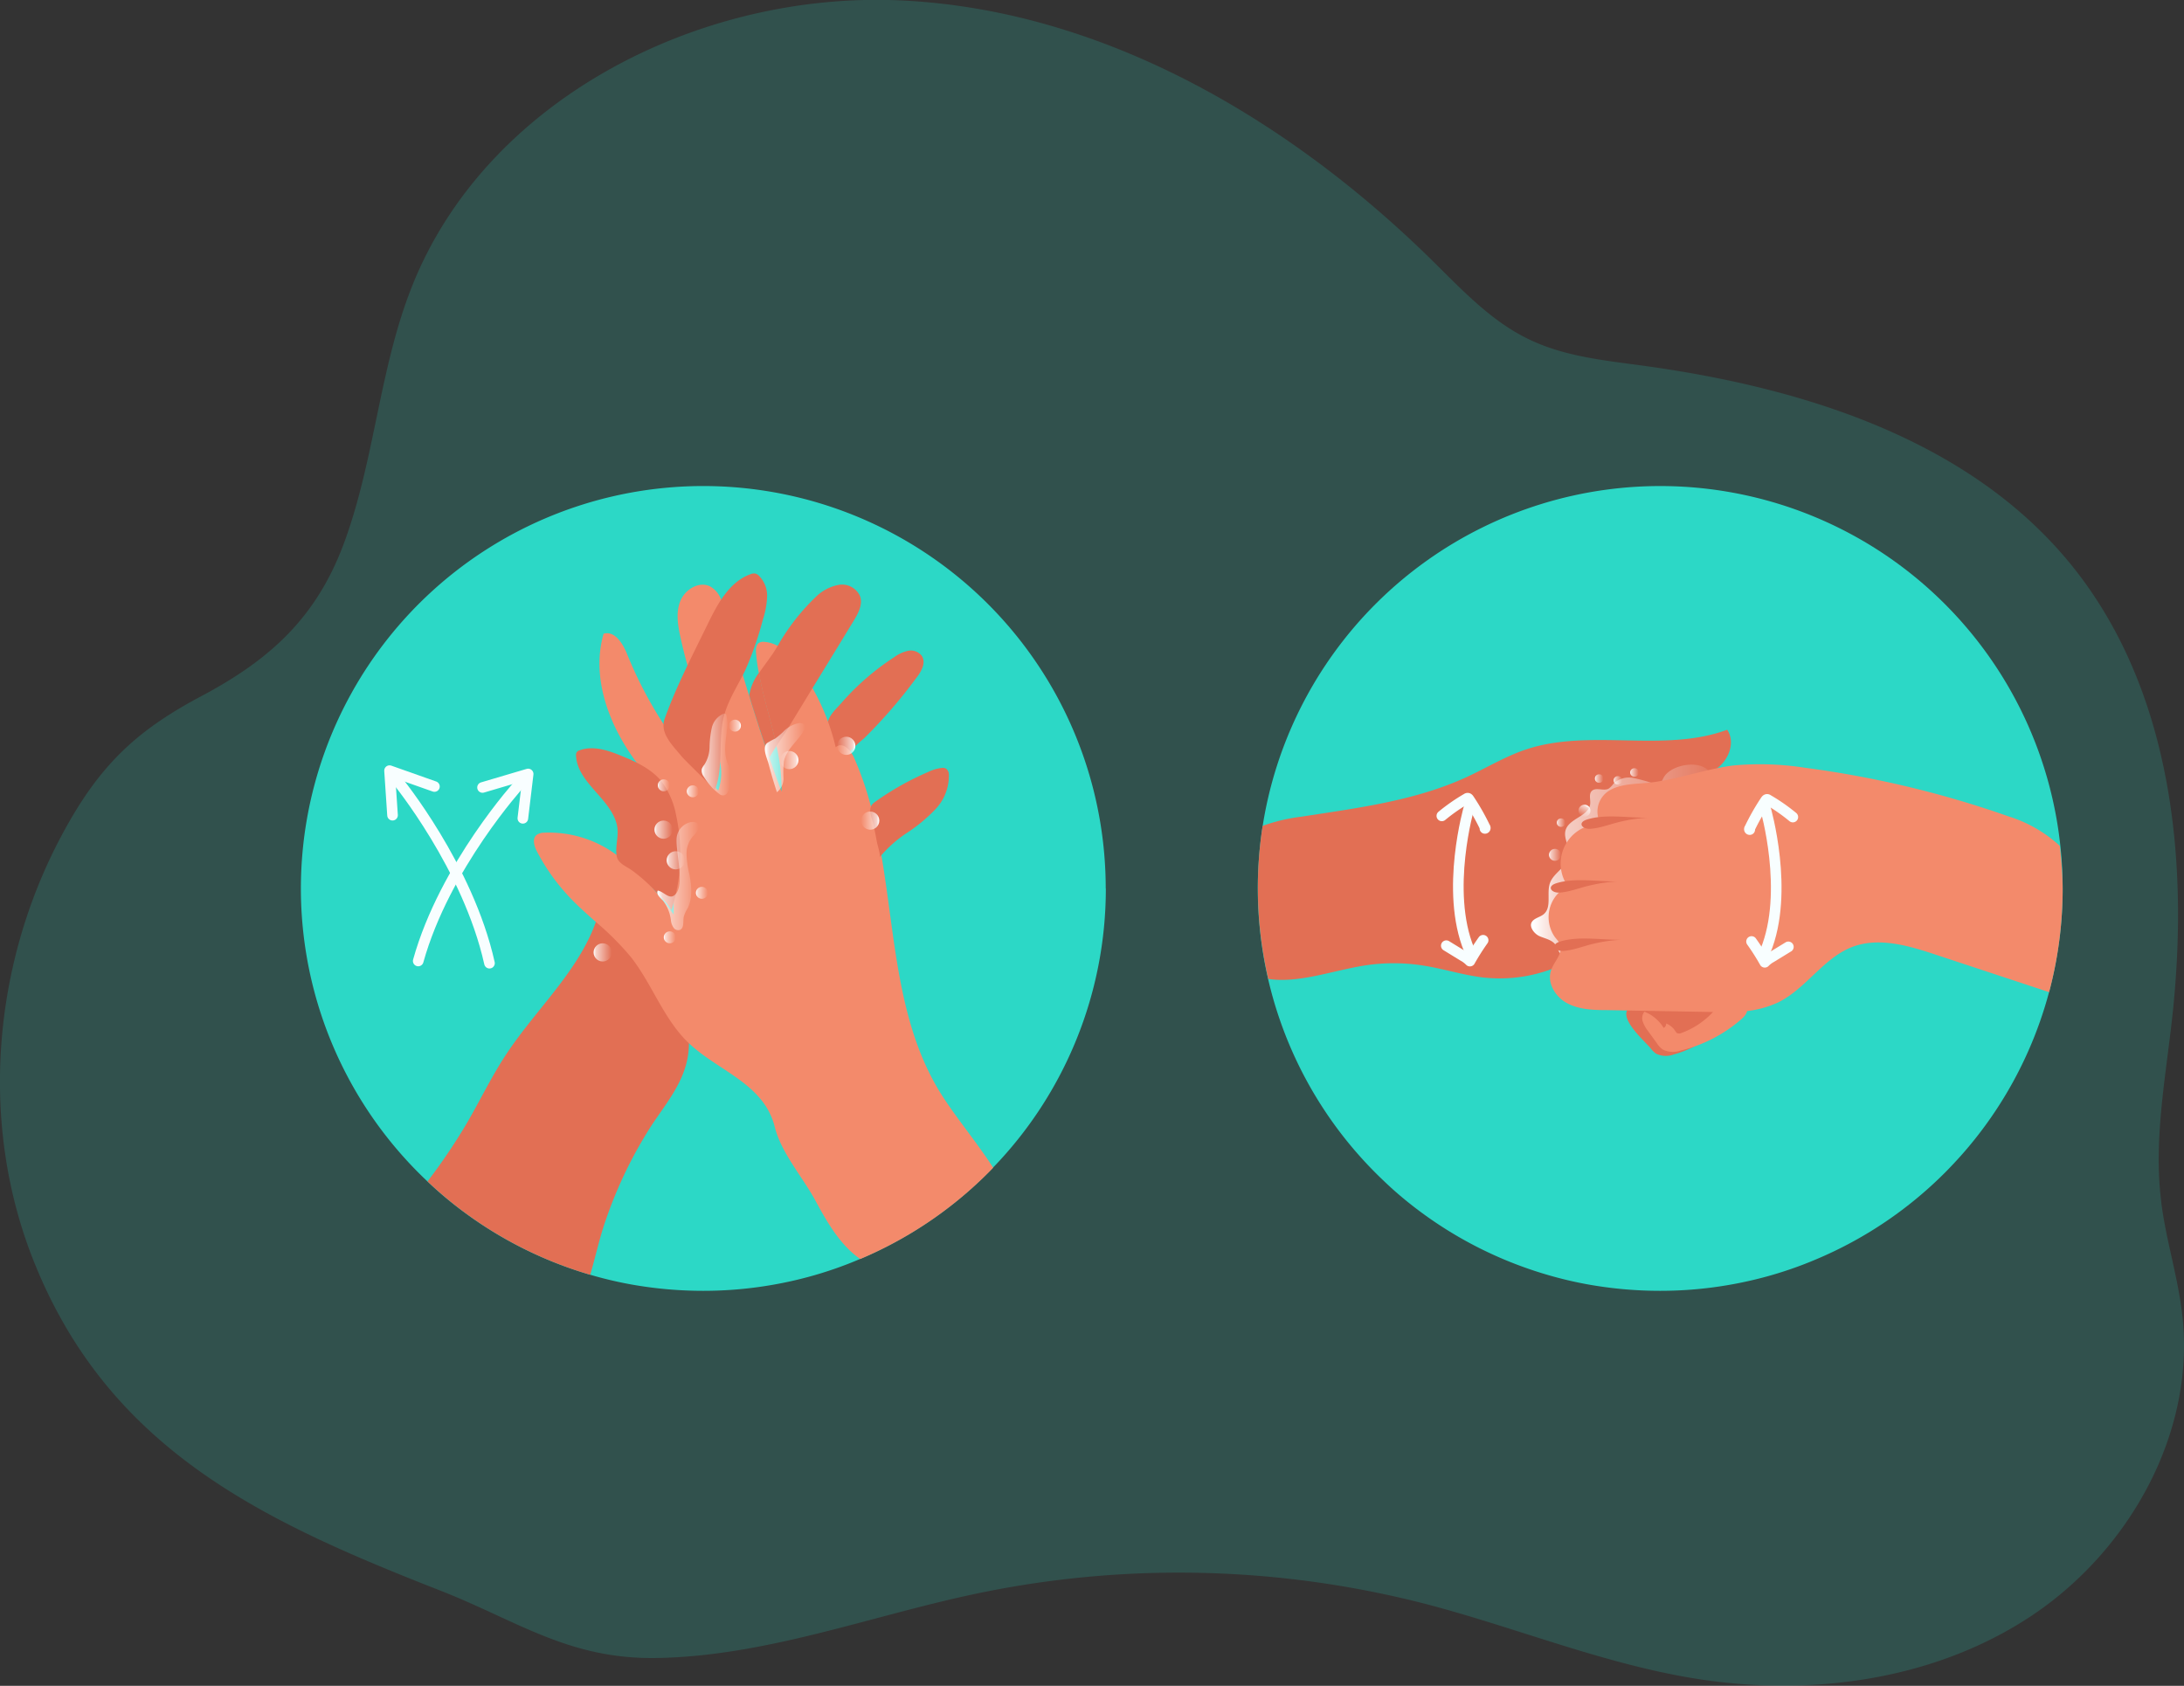 <svg id="Layer_1" data-name="Layer 1" xmlns="http://www.w3.org/2000/svg" xmlns:xlink="http://www.w3.org/1999/xlink" viewBox="0 0 386.8 298.58"><rect x="0" y="0" width="386.8" height="298.58" fill="#333333" stroke="none"/><defs><linearGradient id="linear-gradient" x1="161.58" y1="145.39" x2="166.63" y2="145.39" gradientUnits="userSpaceOnUse"><stop offset="0.01" stop-color="#fff"/><stop offset="0.13" stop-color="#fff" stop-opacity="0.69"/><stop offset="1" stop-color="#fff" stop-opacity="0"/></linearGradient><linearGradient id="linear-gradient-2" x1="172.78" y1="145.93" x2="179.96" y2="145.93" xlink:href="#linear-gradient"/><linearGradient id="linear-gradient-3" x1="153.77" y1="166.91" x2="161.11" y2="166.91" xlink:href="#linear-gradient"/><linearGradient id="linear-gradient-4" x1="105.13" y1="168.68" x2="108.35" y2="168.68" xlink:href="#linear-gradient"/><linearGradient id="linear-gradient-5" x1="118.07" y1="152.37" x2="121.29" y2="152.37" xlink:href="#linear-gradient"/><linearGradient id="linear-gradient-6" x1="115.91" y1="146.94" x2="119.13" y2="146.94" xlink:href="#linear-gradient"/><linearGradient id="linear-gradient-7" x1="121.64" y1="140.15" x2="123.76" y2="140.15" xlink:href="#linear-gradient"/><linearGradient id="linear-gradient-8" x1="116.5" y1="139.09" x2="118.62" y2="139.09" xlink:href="#linear-gradient"/><linearGradient id="linear-gradient-9" x1="123.25" y1="158.13" x2="125.37" y2="158.13" xlink:href="#linear-gradient"/><linearGradient id="linear-gradient-10" x1="117.56" y1="166.01" x2="119.68" y2="166.01" xlink:href="#linear-gradient"/><linearGradient id="linear-gradient-11" x1="2658.66" y1="995.03" x2="2661.87" y2="995.03" gradientTransform="translate(2807.76 1108.82) rotate(179.55)" xlink:href="#linear-gradient"/><linearGradient id="linear-gradient-12" x1="2648.55" y1="997.47" x2="2651.77" y2="997.47" gradientTransform="translate(2807.76 1108.82) rotate(179.55)" xlink:href="#linear-gradient"/><linearGradient id="linear-gradient-13" x1="2644.41" y1="984.2" x2="2647.63" y2="984.2" gradientTransform="translate(2807.76 1108.82) rotate(179.55)" xlink:href="#linear-gradient"/><linearGradient id="linear-gradient-14" x1="2668.79" y1="1001.2" x2="2670.91" y2="1001.2" gradientTransform="translate(2807.76 1108.82) rotate(179.55)" xlink:href="#linear-gradient"/><linearGradient id="linear-gradient-15" x1="308.49" y1="164.43" x2="343.62" y2="164.43" xlink:href="#linear-gradient"/><linearGradient id="linear-gradient-16" x1="288.73" y1="136.81" x2="290.24" y2="136.81" xlink:href="#linear-gradient"/><linearGradient id="linear-gradient-17" x1="275.73" y1="145.7" x2="277.24" y2="145.7" xlink:href="#linear-gradient"/><linearGradient id="linear-gradient-18" x1="285.78" y1="138.21" x2="287.29" y2="138.21" xlink:href="#linear-gradient"/><linearGradient id="linear-gradient-19" x1="282.47" y1="137.89" x2="283.97" y2="137.89" xlink:href="#linear-gradient"/><linearGradient id="linear-gradient-20" x1="274.33" y1="151.4" x2="276.46" y2="151.4" xlink:href="#linear-gradient"/><linearGradient id="linear-gradient-21" x1="2992.48" y1="1664.07" x2="2994.6" y2="1664.07" gradientTransform="translate(3270.4 -1527.25) rotate(121.73)" xlink:href="#linear-gradient"/></defs><title>5</title><path d="M420.14,225c.89,6.71,3,13.23,3.72,19.95,2.24,20.79-9.56,41.67-27,53.15s-39.7,14.3-60.3,10.78c-16-2.74-31.17-9-46.89-13.09A174.78,174.78,0,0,0,210.26,294c-18.69,3.93-37.24,11.06-56.51,11.4-15.65.29-24.68-6.54-38.47-11.95-31-12.15-58.41-24.7-71.84-58-9.82-24.31-7.51-52.6,4.74-75.61,6.68-12.57,13.3-18.68,24.8-24.79,12.19-6.48,20.47-13.93,25.39-27.42,5.3-14.53,6.15-30.41,11.79-44.81,13-33.3,50.89-52.62,86.61-51s68.75,21,94.24,46.09c5.31,5.23,10.52,10.83,17.24,14,6.12,2.93,13,3.65,19.73,4.56,28.29,3.83,57.81,12.94,75.92,35s21.29,52.86,18.07,81.16c-1.19,10.49-3.16,21.06-1.92,31.54Z" transform="translate(-37.33 -11.75)" fill="#2cd8c6" opacity="0.18" style="isolation:isolate"/><path d="M233.18,169.12a71.05,71.05,0,0,1-20,49.45c-.38.4-.76.79-1.15,1.17a71.13,71.13,0,0,1-22.4,15h0a69.1,69.1,0,0,1-9.15,3.17,71.43,71.43,0,0,1-18.62,2.46,72.69,72.69,0,0,1-12.69-1.12,68.94,68.94,0,0,1-7.35-1.74,71.1,71.1,0,0,1-23.81-12.22c-1.74-1.36-3.42-2.8-5-4.32a71.27,71.27,0,1,1,120.15-51.87Z" transform="translate(-37.33 -11.75)" fill="#2cd8c6"/><path d="M402.64,169.12a71.18,71.18,0,0,1-20,49.45c-.38.4-.76.79-1.15,1.17a71.2,71.2,0,0,1-22.39,15h0a69.1,69.1,0,0,1-9.15,3.17,71.43,71.43,0,0,1-18.62,2.46,72.69,72.69,0,0,1-12.69-1.12,68.94,68.94,0,0,1-7.35-1.74,71.1,71.1,0,0,1-23.81-12.22c-1.74-1.36-3.42-2.8-5-4.32a71.27,71.27,0,1,1,119.75-59.43A70.08,70.08,0,0,1,402.64,169.12Z" transform="translate(-37.33 -11.75)" fill="#2cd8c6"/><path d="M195.72,128.13a6.39,6.39,0,0,1,2.46-1.12,2.45,2.45,0,0,1,2.41.91c.81,1.25-.14,2.86-1.05,4a89.69,89.69,0,0,1-9.16,10.58A30,30,0,0,0,186,147c-.34-2.17-1.78-4.18-2.11-6.35-.27-1.79,1.38-3.16,2.55-4.5A44.79,44.79,0,0,1,195.72,128.13Z" transform="translate(-37.33 -11.75)" fill="#e26f54"/><path d="M159.35,196.58a14.6,14.6,0,0,1-.51,3.7c-1.08,4-3.78,7.28-6.07,10.72a77,77,0,0,0-8.08,16.62c-1.13,3.13-1.85,6.59-2.83,9.91a71.1,71.1,0,0,1-23.81-12.22c-1.74-1.36-3.42-2.8-5-4.32a105,105,0,0,0,6.9-10.21c2.38-4.06,4.4-8.32,7-12.25,5.21-7.92,12.75-14.66,15.9-23.46a22.66,22.66,0,0,0,.72-2.34c4.32,3.52,8.71,7.11,11.85,11.71A21.25,21.25,0,0,1,159.35,196.58Z" transform="translate(-37.33 -11.75)" fill="#e26f54"/><path d="M213.23,218.57c-.38.4-.76.79-1.15,1.17a71.13,71.13,0,0,1-22.4,15h0c-3.59-2.51-5.9-6.58-8-10.47-2.27-4.14-6-8.36-7.14-12.95a12.48,12.48,0,0,0-1.35-3.28c-3.1-5.16-9.42-7.34-13.8-11.48l-.3-.28c-4.29-4.22-6.29-10.25-10-15a50.46,50.46,0,0,0-6.24-6.25c-1.59-1.4-3.18-2.82-4.64-4.36a36.26,36.26,0,0,1-5.8-8.15c-.48-.92-.86-2.23-.05-2.89a2.29,2.29,0,0,1,1.28-.4,20.16,20.16,0,0,1,12.88,3.93l.39.28a35.34,35.34,0,0,1,6.16,5.75c1.26,1.45,2.44,3,3.57,4.53,0-.63,0-1.28,0-1.95h0c-.11-3.2-.54-6.71-.63-9.75a23.61,23.61,0,0,0-1-7.1c-1.05-3-3.14-5.59-5-8.2l-.59-.82c-4.47-6.34-7.35-14.45-5.19-21.91,2-.57,3.41,1.75,4.17,3.62A72.94,72.94,0,0,0,154.85,140a71.45,71.45,0,0,0,9.22,11.3l.46.46a9.34,9.34,0,0,0,.34-5,33.74,33.74,0,0,0-2.15-6.48,96.39,96.39,0,0,1-3.62-10.63c-.46-1.62-.86-3.26-1.23-4.91-.48-2.16-.88-4.49-.05-6.54s3.31-3.58,5.29-2.58a4.37,4.37,0,0,1,1.95,2.38h0a13.89,13.89,0,0,1,.6,1.86c1,3.83,2.11,7.67,3.24,11.48.37,1.22.74,2.44,1.12,3.66,1.12,3.69,2.3,7.35,3.59,11,.68,2,1.39,4,2.14,5.94a34.19,34.19,0,0,0-.89-8c-.93-4.31-2.34-8.56-3.12-12.92a31.56,31.56,0,0,1-.51-3.64c-.07-.63,0-1.42.52-1.77a1.52,1.52,0,0,1,1-.17,5.63,5.63,0,0,1,2.37.74A12.44,12.44,0,0,1,179,130a35.41,35.41,0,0,1,2.23,3.61,40,40,0,0,1,4.11,10.5,1.22,1.22,0,0,1,.17-.15c.82-.54,1.73,0,2.4.87a5.24,5.24,0,0,1,.68,1.12,57.28,57.28,0,0,1,3,8.67c.76,2.82,1.34,5.7,1.84,8.61,2.48,14.51,2.78,29.72,10.47,42.11C206.51,209.53,210.29,214,213.23,218.57Z" transform="translate(-37.33 -11.75)" fill="#f38a6b"/><path d="M146.5,157.52c-1.31-4.51-6.86-7.19-7.15-11.88a1.11,1.11,0,0,1,.11-.65,1,1,0,0,1,.57-.37c2.34-.84,4.92,0,7.23.95,2.66,1.07,5.38,2.32,7.2,4.54a14.53,14.53,0,0,1,2.64,6.15,32.2,32.2,0,0,1-.91,16.86c.21-.61-2.59-3.3-3-3.77a30.07,30.07,0,0,0-3.84-3.38c-1.17-.86-2.66-1.29-2.82-2.74C146.27,161.3,147.09,159.53,146.5,157.52Z" transform="translate(-37.33 -11.75)" fill="#e26f54"/><path d="M162.81,122c1.71-3.5,3.81-7.28,7.49-8.57a1.55,1.55,0,0,1,.73-.11,1.33,1.33,0,0,1,.67.36,5,5,0,0,1,1.49,3.76,15.07,15.07,0,0,1-.76,4.08,58.25,58.25,0,0,1-3.11,8.93c-1.29,2.69-3,5.21-3.76,8.09-1.13,4.29,0,9-1.63,13.14,0-.13-5.41-5.37-5.91-6-1.5-1.84-3.86-4.05-3-6.55C157.08,133.31,160.1,127.57,162.81,122Z" transform="translate(-37.33 -11.75)" fill="#e26f54"/><path d="M174.86,143.85c-.43.68-.88,1.38-1.25,2.06q-1.92-5.43-3.59-11a9,9,0,0,1,1.73-4C172.52,135.29,173.94,139.54,174.86,143.85Z" transform="translate(-37.33 -11.75)" fill="#e26f54"/><path d="M188.48,121.77q-3.6,5.91-7.24,11.83L176.73,141c-.43.71-1.15,1.75-1.87,2.88-.92-4.31-2.34-8.56-3.11-12.91,1-1.48,2.13-2.91,2.8-4l.54-.88a38.12,38.12,0,0,1,6.87-8.76,7.8,7.8,0,0,1,3.95-2,3.5,3.5,0,0,1,3.71,1.94C190.21,118.74,189.33,120.38,188.48,121.77Z" transform="translate(-37.33 -11.75)" fill="#e26f54"/><path d="M201.73,148.47a7.19,7.19,0,0,1,2.45-.72,1.23,1.23,0,0,1,.71.14,1.32,1.32,0,0,1,.49,1.1,8.58,8.58,0,0,1-2.3,6,28.19,28.19,0,0,1-5.06,4.23,22,22,0,0,0-4.91,4.37c.23-.3-.4-2.27-.47-2.69-.18-1-.37-1.93-.57-2.9-.32-1.51-1.28-3.1.11-4.13A50,50,0,0,1,201.73,148.47Z" transform="translate(-37.33 -11.75)" fill="#e26f54"/><path d="M166.08,140.9a6.45,6.45,0,0,0-.08-2.4.49.49,0,0,0-.18-.31.5.5,0,0,0-.43,0,3.57,3.57,0,0,0-2,2.5A17.5,17.5,0,0,0,163,144a6,6,0,0,1-.92,3.18,2.63,2.63,0,0,0-.45.75,1.77,1.77,0,0,0,.34,1.37,10.91,10.91,0,0,0,2.73,3.05,1.13,1.13,0,0,0,.47.25c1.9.39,1.56-4.38,1.15-5.35C165.39,145.09,165.86,143.25,166.08,140.9Z" transform="translate(-37.33 -11.75)" fill="url(#linear-gradient)"/><path d="M178.91,139.81c.45,0,1,.17,1.05.62a1,1,0,0,1-.17.56c-1.08,2-3.19,3.41-3.63,5.62a20,20,0,0,0-.07,2.9,3.09,3.09,0,0,1-1.16,2.55q-.81-2.46-1.47-5c-.28-1.05-1.19-2.84-.28-3.7a11.41,11.41,0,0,1,1.46-.81,14.92,14.92,0,0,0,1.36-1.14A5.08,5.08,0,0,1,178.91,139.81Z" transform="translate(-37.33 -11.75)" fill="url(#linear-gradient-2)"/><path d="M160,159.94a4.66,4.66,0,0,0-1.08,3.18,17.86,17.86,0,0,0,.48,3.39c.41,2,.64,4.26-.29,6.12a5.72,5.72,0,0,0-.68,1.49c-.16.85.11,2-.69,2.33a1,1,0,0,1-1.12-.4,2.79,2.79,0,0,1-.45-1.16,7.09,7.09,0,0,0-1.41-3.62c-.51-.52-1.26-1.14-.94-1.79,1,.16,1.92,1.46,2.8.93,2.33-1.4.15-8.25.59-10.55C157.92,156.36,163.39,156.59,160,159.94Z" transform="translate(-37.33 -11.75)" fill="url(#linear-gradient-3)"/><circle cx="106.74" cy="168.68" r="1.61" fill="url(#linear-gradient-4)"/><circle cx="119.68" cy="152.37" r="1.61" fill="url(#linear-gradient-5)"/><circle cx="117.52" cy="146.94" r="1.61" fill="url(#linear-gradient-6)"/><circle cx="122.7" cy="140.15" r="1.06" fill="url(#linear-gradient-7)"/><circle cx="117.56" cy="139.09" r="1.06" fill="url(#linear-gradient-8)"/><circle cx="124.31" cy="158.13" r="1.06" fill="url(#linear-gradient-9)"/><circle cx="118.62" cy="166.01" r="1.06" fill="url(#linear-gradient-10)"/><circle cx="139.8" cy="134.62" r="1.61" fill="url(#linear-gradient-11)"/><circle cx="149.88" cy="132.09" r="1.61" fill="url(#linear-gradient-12)"/><circle cx="154.12" cy="145.34" r="1.61" fill="url(#linear-gradient-13)"/><circle cx="130.16" cy="128.52" r="1.06" fill="url(#linear-gradient-14)"/><path d="M107.7,150s12.52,15.27,16.32,32.34" transform="translate(-37.33 -11.75)" fill="none" stroke="#f8feff" stroke-linecap="round" stroke-linejoin="round" stroke-width="1.88"/><polyline points="69.52 144.38 68.99 136.49 76.94 139.3" fill="none" stroke="#f8feff" stroke-linecap="round" stroke-linejoin="round" stroke-width="1.88"/><path d="M129.4,150.52s-13.31,14.59-18,31.43" transform="translate(-37.33 -11.75)" fill="none" stroke="#f8feff" stroke-linecap="round" stroke-linejoin="round" stroke-width="1.88"/><polyline points="92.6 144.93 93.54 137.08 85.46 139.47" fill="none" stroke="#f8feff" stroke-linecap="round" stroke-linejoin="round" stroke-width="1.88"/><path d="M341.58,147.71l-.16.12c-3.69,2.75-6.28,1.65-8.41,6.33s-2.86,9.73-4.86,14.41a26.3,26.3,0,0,1-7,9.52l-.76.64a29,29,0,0,1-8.14,4.61A26.39,26.39,0,0,1,300,184.87c-3.59-.42-7.05-1.56-10.62-2.11a33.47,33.47,0,0,0-10.43,0c-5.64.9-11.63,3.18-17,2.37a71.63,71.63,0,0,1-1-27.11,31.44,31.44,0,0,1,6.89-1.63c9.93-1.54,20.09-2.8,29.22-7,3.49-1.61,6.8-3.64,10.44-4.87,11.4-3.84,24.43.65,35.72-3.52C344.67,143.08,343.6,146.16,341.58,147.71Z" transform="translate(-37.33 -11.75)" fill="#e26f54"/><path d="M331.94,149.53c-.19.37-.34.81-.71,1a1.38,1.38,0,0,1-1,0,33.15,33.15,0,0,0-3.64-1,4,4,0,0,0-3.49,1,3.82,3.82,0,0,1-.86.89c-.89.5-2.24-.31-3,.42-.56.57-.19,1.52-.28,2.32-.25,2.17-3.73,2.52-4.35,4.61-.44,1.46.78,3,.6,4.48-.25,2-2.66,3-3.35,4.84s.37,4.35-1.15,5.59c-.69.56-1.77.69-2.15,1.49s.51,2,1.48,2.41,2.12.62,2.75,1.46c.35.47.48,1.08.83,1.55a3.86,3.86,0,0,0,3,1.07,6.39,6.39,0,0,0,4-.81c1.24-.92,1.67-2.55,2.19-4A20.14,20.14,0,0,1,338.33,164c1.73-.28,3.74-.46,4.75-1.9s.36-3.74-.65-5.37c-.8-1.29-1.89-2.62-2.18-4.16-.24-1.34.7-3-.16-4.12C338.37,146.17,333.11,147.2,331.94,149.53Z" transform="translate(-37.33 -11.75)" fill="url(#linear-gradient-15)"/><path d="M329.63,197.37a4.7,4.7,0,0,0,1,1,4,4,0,0,0,3.15.13c4.65-1.27,8.6-4.38,11.92-7.88a66,66,0,0,0-10.24-1.76c-2.69-.18-7.19-.42-9.49,1.29S328.48,196,329.63,197.37Z" transform="translate(-37.33 -11.75)" fill="#e26f54"/><path d="M402.64,169.12a71.24,71.24,0,0,1-2.4,18.35l-20-6.61c-4.84-1.61-10.17-3.21-14.93-1.37-5.08,2-8.11,7.33-13,9.77a18,18,0,0,1-6.92,1.66c-1.69.11-3.41.09-5.1.06l-14.84-.26-3.68-.07c-2.36,0-4.83-.11-6.91-1.23s-3.62-3.64-2.81-5.87l.08-.21h0c.45-1.09,1.37-2.14,1.58-3.2a2,2,0,0,0-.32-1.57c-.2-.3-.45-.56-.67-.84a6.12,6.12,0,0,1,.7-7.89,5,5,0,0,1,1.59-1.07,7.9,7.9,0,0,1-.54-.94,7,7,0,0,1,3.36-9.5,7,7,0,0,1,3.33-.7,2.4,2.4,0,0,1-.8-1.16,4.36,4.36,0,0,1,1.92-4.66c2-1.22,4.42-1.18,6.72-1.4,4.19-.39,8.22-1.74,12.35-2.58,0,0,0,0,0,0,1-.21,2-.39,3-.51a51.71,51.71,0,0,1,12.73.42,178.12,178.12,0,0,1,36,8.61,23.86,23.86,0,0,1,9.05,5.21A70.08,70.08,0,0,1,402.64,169.12Z" transform="translate(-37.33 -11.75)" fill="#f38a6b"/><path d="M319.75,178.85a26.8,26.8,0,0,1,4.79-.66c-3.4.08-7.7-.73-11,.35-1.65.54-.82,1.71.62,1.63C316,180.07,318,179.23,319.75,178.85Z" transform="translate(-37.33 -11.75)" fill="#e26f54"/><path d="M319.11,168.53a26.71,26.71,0,0,1,4.78-.67c-3.4.08-7.7-.73-11,.35-1.64.54-.82,1.71.62,1.63C315.34,169.74,317.33,168.9,319.11,168.53Z" transform="translate(-37.33 -11.75)" fill="#e26f54"/><path d="M324.54,157.23a26.68,26.68,0,0,1,4.79-.66c-3.41.08-7.7-.73-11,.35-1.64.54-.81,1.71.63,1.62C320.77,158.44,322.76,157.61,324.54,157.23Z" transform="translate(-37.33 -11.75)" fill="#e26f54"/><path d="M350,154.92s4.3,14.78,0,25.25" transform="translate(-37.33 -11.75)" fill="none" stroke="#f8feff" stroke-linecap="round" stroke-linejoin="round" stroke-width="1.88"/><path d="M347.22,158.68c-.09,0-.08-.14,0-.22a39.93,39.93,0,0,1,2.81-4.93c.07-.1.15-.2.26-.2a.25.25,0,0,1,.15.06,32.78,32.78,0,0,1,4.41,3.07" transform="translate(-37.33 -11.75)" fill="none" stroke="#f8feff" stroke-linecap="round" stroke-linejoin="round" stroke-width="1.88"/><path d="M347.54,178.5a40.15,40.15,0,0,1,2.34,3.68,4.88,4.88,0,0,1,1.18-.89l3-1.84" transform="translate(-37.33 -11.75)" fill="none" stroke="#f8feff" stroke-linecap="round" stroke-linejoin="round" stroke-width="1.88"/><path d="M297.52,154.71s-4.3,14.78,0,25.25" transform="translate(-37.33 -11.75)" fill="none" stroke="#f8feff" stroke-linecap="round" stroke-linejoin="round" stroke-width="1.88"/><path d="M300.32,158.47c.09,0,.08-.14,0-.22a39.93,39.93,0,0,0-2.81-4.93c-.07-.1-.15-.21-.26-.2a.25.25,0,0,0-.15.06,32.78,32.78,0,0,0-4.41,3.07" transform="translate(-37.33 -11.75)" fill="none" stroke="#f8feff" stroke-linecap="round" stroke-linejoin="round" stroke-width="1.88"/><path d="M300,178.28a41.72,41.72,0,0,0-2.34,3.69,4.88,4.88,0,0,0-1.18-.89l-3-1.84" transform="translate(-37.33 -11.75)" fill="none" stroke="#f8feff" stroke-linecap="round" stroke-linejoin="round" stroke-width="1.88"/><path d="M334.94,194.77a.83.83,0,0,1-.44,0c-.23,0-.37-.28-.51-.48a3.44,3.44,0,0,0-1.57-1.27.89.89,0,0,1-.44.79,7,7,0,0,0-3.42-2.88,1.89,1.89,0,0,0-.28,1.77,5.58,5.58,0,0,0,.91,1.63l1.55,2.14a4.28,4.28,0,0,0,1.05,1.15,4.09,4.09,0,0,0,3.21.19,25.4,25.4,0,0,0,10.75-5.56c.54-.48,1.11-1.11,1-1.82-.05-.27-3.52-.63-3.94-.62a2.2,2.2,0,0,0-1.94,1A14.32,14.32,0,0,1,334.94,194.77Z" transform="translate(-37.33 -11.75)" fill="#f38a6b"/><circle cx="289.48" cy="136.81" r="0.75" fill="url(#linear-gradient-16)"/><circle cx="276.48" cy="145.7" r="0.75" fill="url(#linear-gradient-17)"/><circle cx="286.54" cy="138.21" r="0.75" fill="url(#linear-gradient-18)"/><circle cx="283.22" cy="137.89" r="0.75" fill="url(#linear-gradient-19)"/><circle cx="275.4" cy="151.4" r="1.06" fill="url(#linear-gradient-20)"/><circle cx="280.62" cy="143.58" r="1.06" fill="url(#linear-gradient-21)"/></svg>